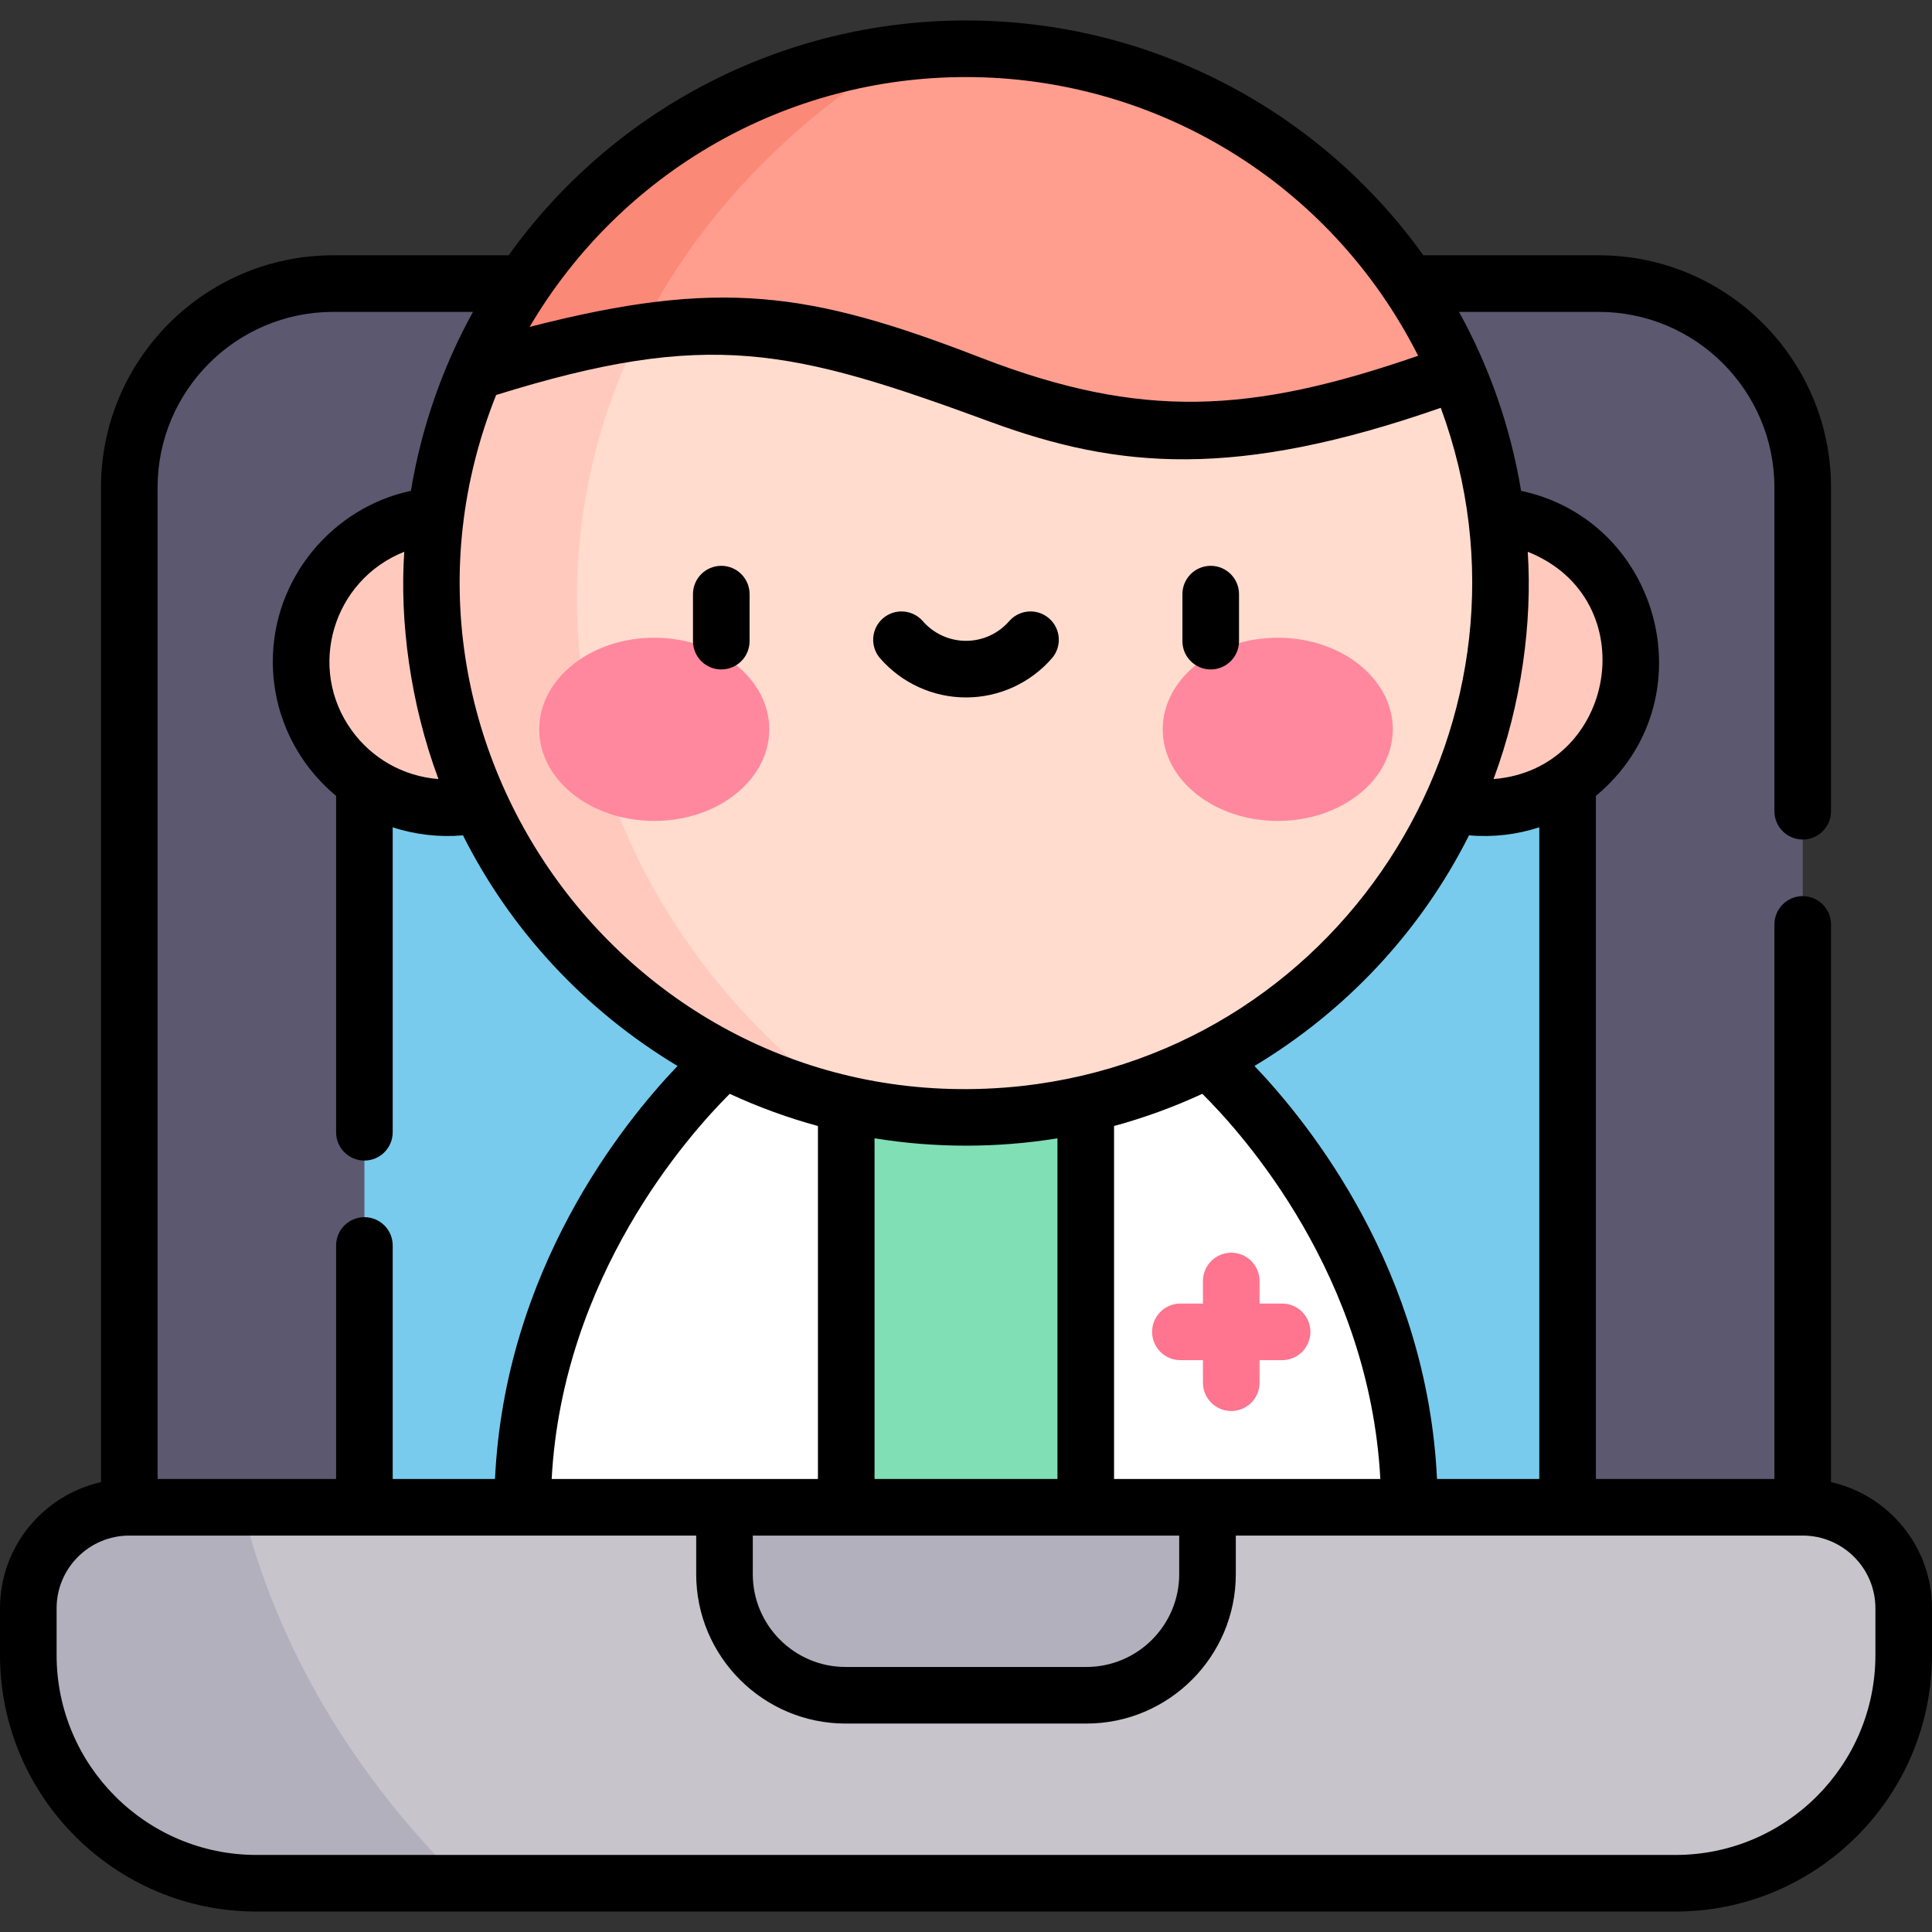 <svg id="Capa_1" enable-background="new 0 0 512 512" height="512" viewBox="0 0 512 512" width="512" xmlns="http://www.w3.org/2000/svg"><rect x="0" y="0" width="512" height="512" fill="#333333" stroke="none"/><g><g><path d="m423.709 75.154h-335.418c-29.84 0-54.029 24.19-54.029 54.029v295.171h443.476v-295.17c0-29.84-24.19-54.03-54.029-54.03z" fill="#5c586f"/><path d="m96.571 157.449h318.857v266.906h-318.857z" fill="#78cbec"/><path d="m373.505 399.446-40.378 24.908-45.391-24.908-31.736-53.378 31.736-65.196h32.266s53.503 45.693 53.503 118.574z" fill="#fff"/><path d="m224.264 280.872 31.736 65.196-31.736 53.379-42.884 24.908-42.884-24.908c0-72.881 53.503-118.575 53.503-118.575z" fill="#fff"/><path d="m224.264 280.872h63.472v118.575h-63.472z" fill="#80dfb5"/><path d="m191.998 399.446h-157.736c-14.778 0-26.762 11.984-26.762 26.762v12.4c0 33.398 27.073 60.471 60.461 60.471h376.078c33.387 0 60.461-27.073 60.461-60.471v-12.4c0-14.778-11.984-26.762-26.762-26.762h-157.736z" fill="#c7c5cb"/><circle cx="393.444" cy="175.299" fill="#ffcabd" r="38.758"/><path d="m125.898 98.565s0 0-.01 0c21.694-50.377 71.78-85.644 130.112-85.644s108.418 35.267 130.112 85.644l-130.112 43.851z" fill="#ff9e8e"/><path d="m239.99 13.819c-51.373 5.781-94.421 39.044-114.102 84.746h.01l34.647 11.678c12.936-39.759 41.486-73.717 79.445-96.424z" fill="#fb8978"/><path d="m397.598 154.529c0 78.198-63.389 141.598-141.598 141.598s-141.598-63.4-141.598-141.598c0-19.877 4.092-38.798 11.486-55.964h.01c138.971-43.388 122.355 51.146 260.204 0h.01c7.394 17.166 11.486 36.088 11.486 55.964z" fill="#ffdcce"/><path d="m320.002 399.446v17.717c0 17.727-14.373 32.1-32.1 32.1h-63.805c-17.727 0-32.1-14.373-32.1-32.1v-17.717z" fill="#b2b0bc"/><path d="m224.286 292.559c-43.628-32.056-71.389-80.252-71.389-134.154 0-24.875 5.924-48.531 16.578-69.952-12.667 1.733-27.015 4.941-43.577 10.112 0 0 0 0-.01 0-5.144 11.942-8.684 24.734-10.366 38.105-19.986 1.549-35.724 18.245-35.724 38.629 0 21.405 17.353 38.758 38.758 38.758 3.028 0 5.846-.358 8.468-1.015 18.033 39.685 53.84 69.582 97.262 79.517z" fill="#ffcabd"/><g><g><g><ellipse cx="173.381" cy="193.28" fill="#ff889e" rx="30.485" ry="24.276"/></g><g><ellipse cx="338.619" cy="193.28" fill="#ff889e" rx="30.485" ry="24.276"/></g></g></g><path d="m339.77 345.456h-5.976v-5.976c0-4.143-3.357-7.5-7.5-7.5s-7.5 3.357-7.5 7.5v5.976h-5.976c-4.143 0-7.5 3.358-7.5 7.5s3.357 7.5 7.5 7.5h5.976v5.976c0 4.143 3.357 7.5 7.5 7.5s7.5-3.357 7.5-7.5v-5.976h5.976c4.143 0 7.5-3.358 7.5-7.5s-3.358-7.5-7.5-7.5z" fill="#ff748f"/><path d="m64.216 399.447h-29.954c-14.778 0-26.762 11.984-26.762 26.762v12.399c0 33.398 27.073 60.471 60.461 60.471h54.741c-28.702-28.191-49.212-62.226-58.486-99.632z" fill="#b2b0bc"/></g><g><path d="m191.147 177.411c4.142 0 7.5-3.358 7.5-7.5v-12.462c0-4.143-3.358-7.5-7.5-7.5s-7.5 3.357-7.5 7.5v12.462c0 4.141 3.358 7.5 7.5 7.5z"/><path d="m320.852 177.411c4.142 0 7.5-3.358 7.5-7.5v-12.462c0-4.143-3.358-7.5-7.5-7.5s-7.5 3.357-7.5 7.5v12.462c0 4.141 3.358 7.5 7.5 7.5z"/><path d="m256 184.829c8.72 0 17.013-3.776 22.752-10.361 2.722-3.122 2.396-7.86-.726-10.582s-7.86-2.397-10.582.726c-2.89 3.315-7.061 5.217-11.444 5.217s-8.555-1.901-11.444-5.217c-2.721-3.123-7.46-3.447-10.582-.726-3.123 2.721-3.448 7.459-.726 10.582 5.739 6.584 14.032 10.361 22.752 10.361z"/><path d="m67.961 506.579h376.079c37.474 0 67.96-30.492 67.96-67.971v-12.4c0-16.315-11.467-29.994-26.762-33.425v-147.8c0-4.142-3.358-7.5-7.5-7.5s-7.5 3.358-7.5 7.5v146.963h-47.31v-181.032c29.917-24.81 17.564-72.812-19.829-80.845-2.802-17.011-8.525-33.079-16.447-47.415h37.056c25.656 0 46.529 20.873 46.529 46.529v85.8c0 4.142 3.358 7.5 7.5 7.5s7.5-3.358 7.5-7.5v-85.8c0-33.927-27.602-61.529-61.529-61.529h-46.498c-27.629-38.566-72.457-62.233-121.21-62.233s-93.581 23.667-121.21 62.234h-46.498c-33.927 0-61.529 27.602-61.529 61.529v263.6c-15.296 3.43-26.763 17.109-26.763 33.424v12.4c0 37.48 30.487 67.971 67.961 67.971zm339.968-287.337v172.705h-27.106c-2.627-55.267-33.663-94.053-48.377-109.457 23.994-14.388 43.97-35.452 56.861-61.12 6.309.565 12.715-.186 18.622-2.128zm-120.027 222.521h-63.805c-13.586 0-24.6-11.055-24.6-24.6v-10.216h113.004v10.216c.001 13.582-11.051 24.6-24.599 24.6zm-180.769-295.537c-1.248 18.307 1.572 40.124 9.062 60.233-9.499-.749-17.689-5.597-22.937-12.831-12.041-16.557-5.045-39.885 13.875-47.402zm155.527-34.361c33.728 12.385 64.854 15.154 119.157-3.787 30.017 81.25-24.241 170.097-111.102 179.733-101.747 10.981-176.329-90.302-139.23-183.133 56.415-17.538 78.217-12.267 131.175 7.187zm17.576 280.082h-48.472v-90.284c15.984 2.596 32.469 2.606 48.472 0zm-63.472-93.541v93.541c-13.11 0-37.993 0-70.567 0 2.902-53.727 36.21-91.135 47.19-102.072 7.542 3.494 15.369 6.35 23.377 8.531zm78.472 93.541v-93.541c8.013-2.182 15.843-5.04 23.388-8.536 10.991 10.901 44.288 48.18 47.18 102.077-13.274 0-56.695 0-70.568 0zm100.569-185.488c7.416-19.908 10.297-41.47 9.062-60.233 31.336 12.493 23.412 57.674-9.062 60.233zm-139.805-186.038c49.898 0 96.484 27.684 119.824 73.858-44.428 15.372-73.351 16.946-115.835.535-45.396-17.596-69.357-21.11-119.639-8.174 24.304-41.239 68.098-66.219 115.65-66.219zm-214.238 108.763c0-25.657 20.873-46.529 46.529-46.529h37.055c-8.006 14.48-13.677 30.599-16.447 47.415-20.88 4.463-36.602 23.255-36.602 45.23 0 14.311 6.534 27.123 16.773 35.615v89.147c0 4.142 3.358 7.5 7.5 7.5s7.5-3.358 7.5-7.5v-80.819c5.963 1.96 12.42 2.685 18.622 2.128 12.397 24.684 31.896 46.147 56.861 61.12-14.713 15.403-45.749 54.19-48.376 109.457h-27.106v-61.886c0-4.142-3.358-7.5-7.5-7.5s-7.5 3.358-7.5 7.5v61.886h-47.309zm-26.762 297.024c0-10.621 8.641-19.262 19.262-19.262h150.236v10.217c0 21.906 17.832 39.6 39.6 39.6h63.805c21.835 0 39.6-17.764 39.6-39.6v-10.217h150.236c10.621 0 19.262 8.641 19.262 19.262v12.4c0 29.208-23.758 52.971-52.96 52.971h-376.08c-29.203 0-52.961-23.762-52.961-52.971z"/></g></g></svg>
